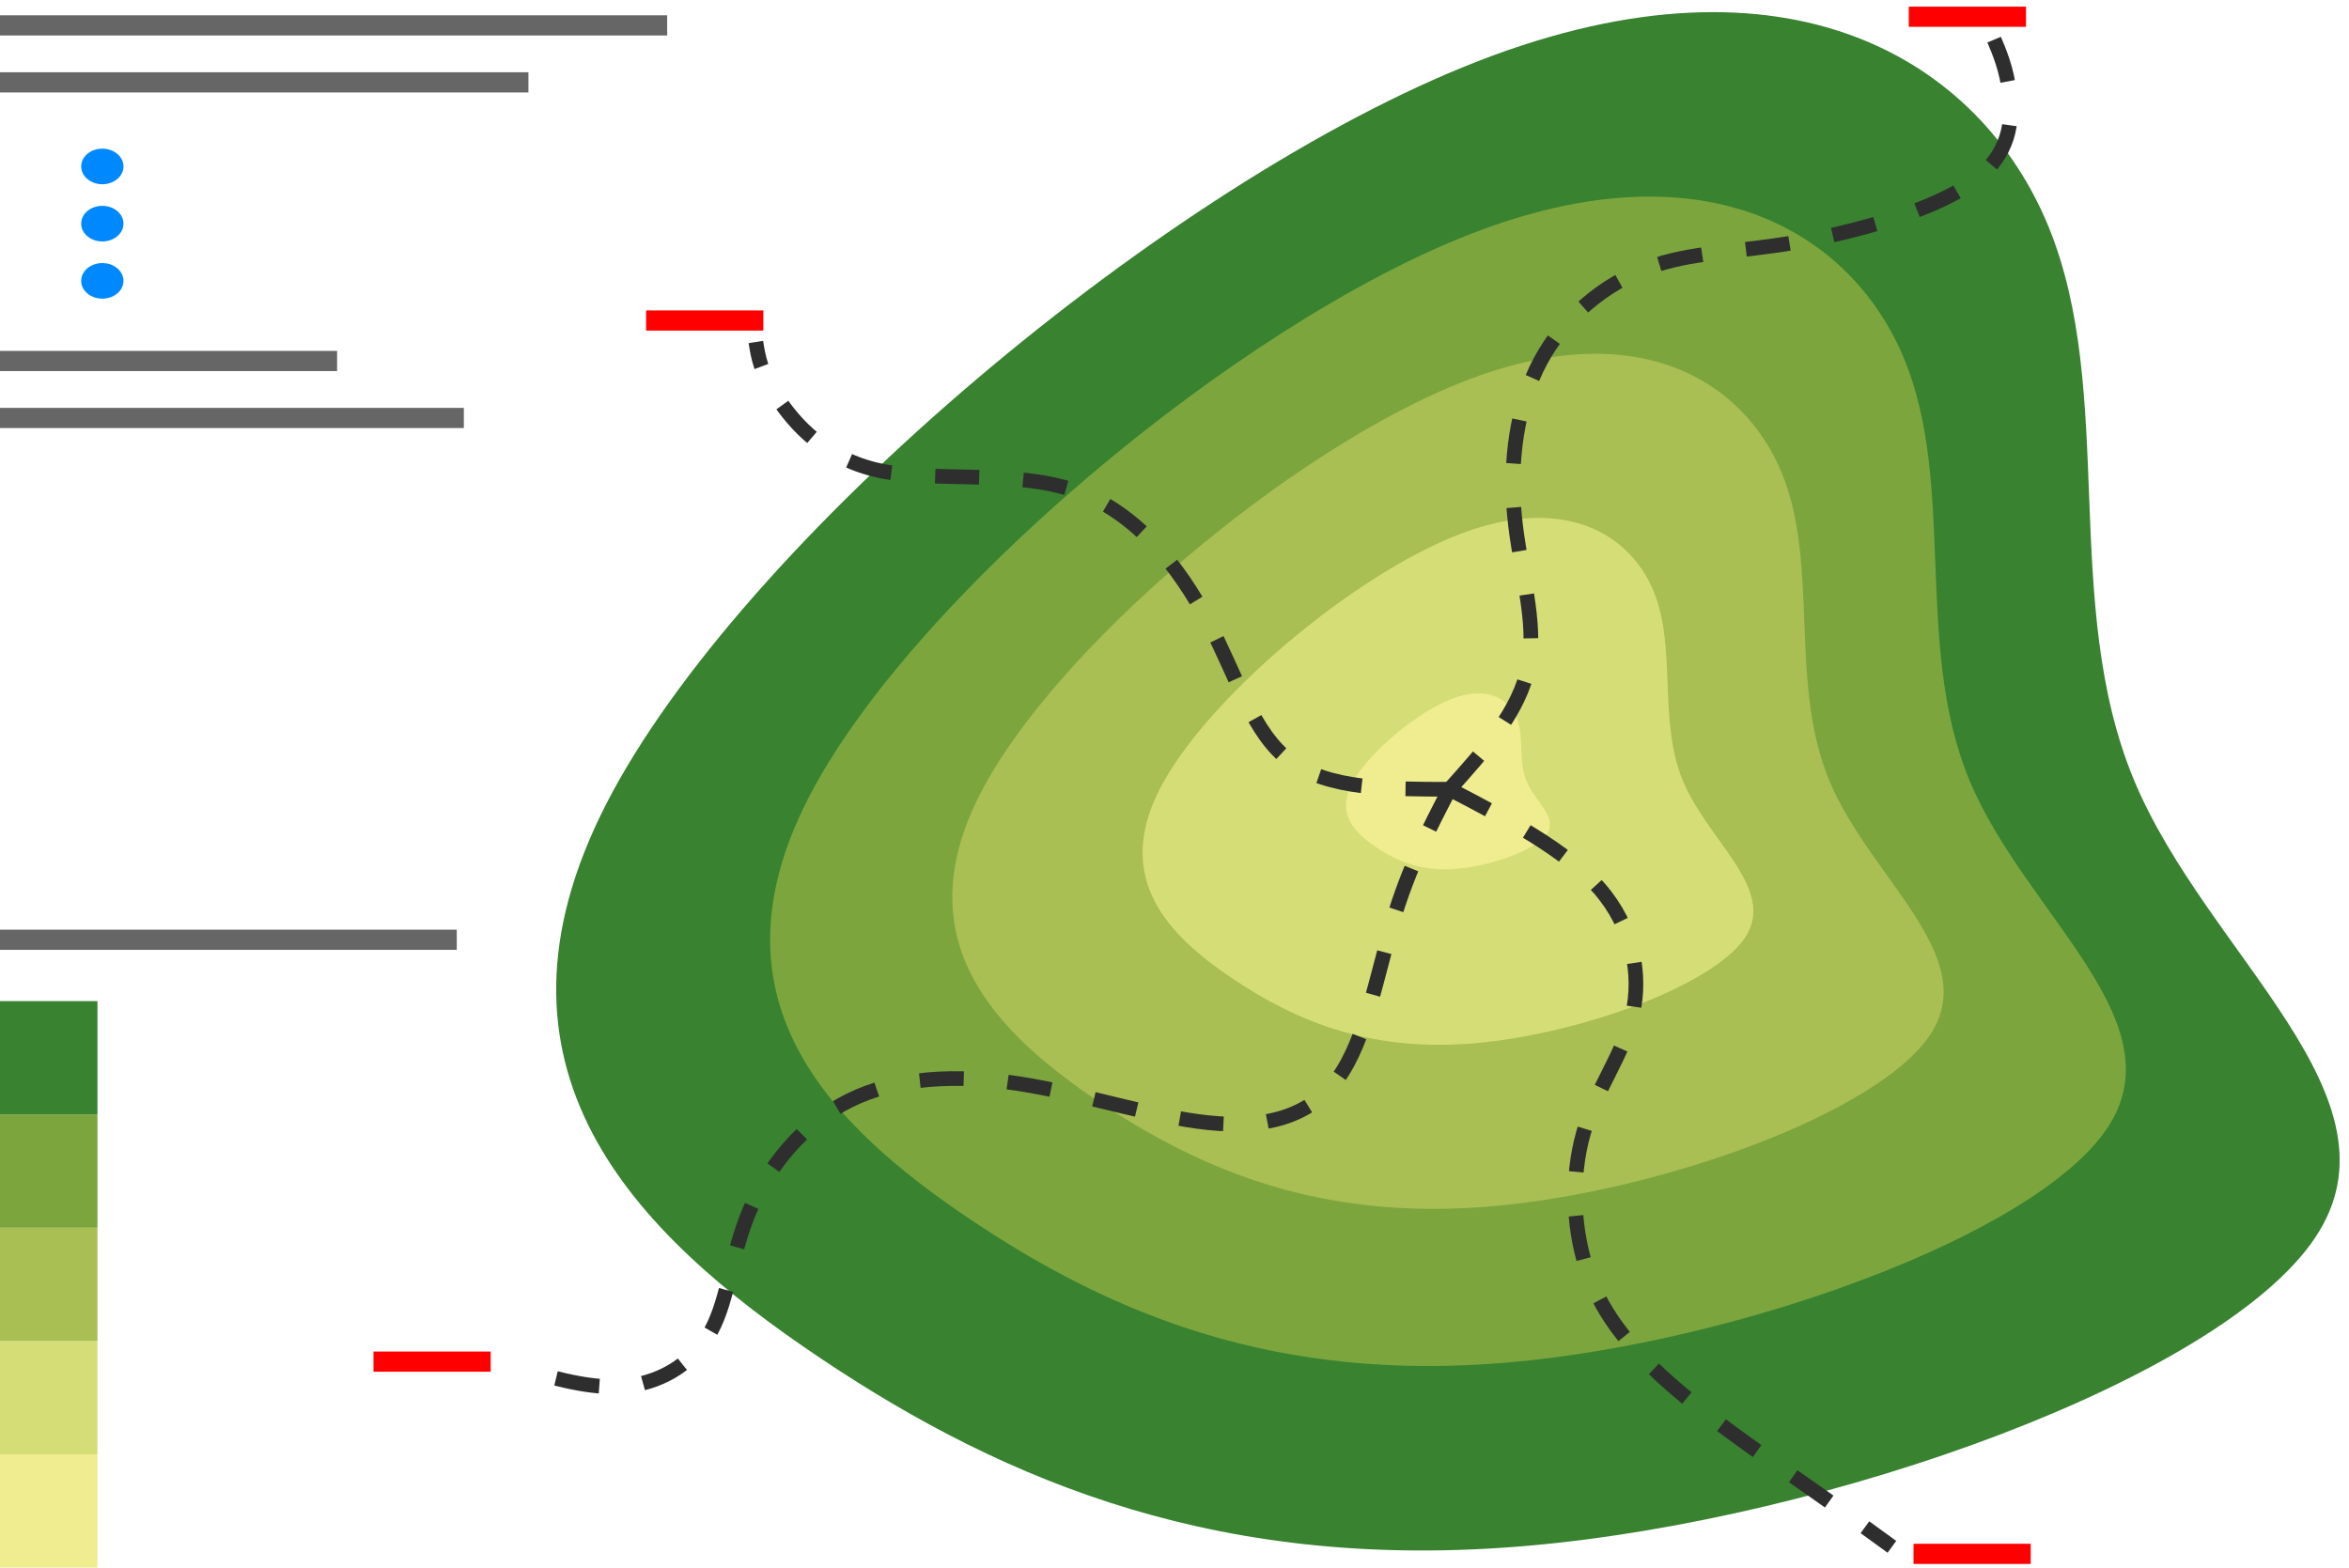 <?xml version="1.0" encoding="UTF-8" standalone="no"?>
<!-- Created with Inkscape (http://www.inkscape.org/) -->

<svg
   width="128.098mm"
   height="85.498mm"
   viewBox="0 0 128.098 85.498"
   version="1.1"
   id="svg5"
   inkscape:version="1.1 (c68e22c387, 2021-05-23)"
   sodipodi:docname="ISOCHRONE.svg"
   xmlns:inkscape="http://www.inkscape.org/namespaces/inkscape"
   xmlns:sodipodi="http://sodipodi.sourceforge.net/DTD/sodipodi-0.dtd"
   xmlns="http://www.w3.org/2000/svg"
   xmlns:svg="http://www.w3.org/2000/svg">
  <sodipodi:namedview
     id="namedview7"
     pagecolor="#ffffff"
     bordercolor="#666666"
     borderopacity="1.0"
     inkscape:pageshadow="2"
     inkscape:pageopacity="0.0"
     inkscape:pagecheckerboard="0"
     inkscape:document-units="mm"
     showgrid="false"
     inkscape:zoom="2.0283688"
     inkscape:cx="190.79371"
     inkscape:cy="174.03147"
     inkscape:window-width="2160"
     inkscape:window-height="1334"
     inkscape:window-x="-11"
     inkscape:window-y="-11"
     inkscape:window-maximized="1"
     inkscape:current-layer="layer1"
     inkscape:snap-nodes="false" />
  <defs
     id="defs2">
    <inkscape:path-effect
       effect="bspline"
       id="path-effect5077"
       is_visible="true"
       lpeversion="1"
       weight="33.333"
       steps="2"
       helper_size="0"
       apply_no_weight="true"
       apply_with_weight="true"
       only_selected="false" />
    <inkscape:path-effect
       effect="bspline"
       id="path-effect5073"
       is_visible="true"
       lpeversion="1"
       weight="33.333"
       steps="2"
       helper_size="0"
       apply_no_weight="true"
       apply_with_weight="true"
       only_selected="false" />
    <inkscape:path-effect
       effect="bspline"
       id="path-effect5069"
       is_visible="true"
       lpeversion="1"
       weight="33.333"
       steps="2"
       helper_size="0"
       apply_no_weight="true"
       apply_with_weight="true"
       only_selected="false" />
    <inkscape:path-effect
       effect="bspline"
       id="path-effect5065"
       is_visible="true"
       lpeversion="1"
       weight="33.333"
       steps="2"
       helper_size="0"
       apply_no_weight="true"
       apply_with_weight="true"
       only_selected="false" />
    <inkscape:path-effect
       effect="bspline"
       id="path-effect1277"
       is_visible="true"
       lpeversion="1"
       weight="33.333"
       steps="2"
       helper_size="0"
       apply_no_weight="true"
       apply_with_weight="true"
       only_selected="false" />
    <inkscape:path-effect
       effect="bspline"
       id="path-effect1271"
       is_visible="true"
       lpeversion="1"
       weight="33.333"
       steps="2"
       helper_size="0"
       apply_no_weight="true"
       apply_with_weight="true"
       only_selected="false" />
    <inkscape:path-effect
       effect="bspline"
       id="path-effect1265"
       is_visible="true"
       lpeversion="1"
       weight="33.333"
       steps="2"
       helper_size="0"
       apply_no_weight="true"
       apply_with_weight="true"
       only_selected="false" />
    <inkscape:path-effect
       effect="bspline"
       id="path-effect1259"
       is_visible="true"
       lpeversion="1"
       weight="33.333"
       steps="2"
       helper_size="0"
       apply_no_weight="true"
       apply_with_weight="true"
       only_selected="false" />
    <inkscape:path-effect
       effect="bspline"
       id="path-effect1155"
       is_visible="true"
       lpeversion="1"
       weight="33.333"
       steps="2"
       helper_size="0"
       apply_no_weight="true"
       apply_with_weight="true"
       only_selected="false" />
    <inkscape:path-effect
       effect="bspline"
       id="path-effect5847"
       is_visible="true"
       lpeversion="1"
       weight="33.333"
       steps="2"
       helper_size="0"
       apply_no_weight="true"
       apply_with_weight="true"
       only_selected="false" />
    <inkscape:path-effect
       effect="bspline"
       id="path-effect899"
       is_visible="true"
       lpeversion="1"
       weight="33.333"
       steps="2"
       helper_size="0"
       apply_no_weight="true"
       apply_with_weight="true"
       only_selected="false" />
  </defs>
  <g
     inkscape:label="Calque 1"
     inkscape:groupmode="layer"
     id="layer1"
     transform="translate(177.623,-26.545)">
    <path
       style="fill:none;stroke:#666666;stroke-width:1.101;stroke-linecap:butt;stroke-linejoin:miter;stroke-miterlimit:4;stroke-dasharray:none;stroke-opacity:1"
       d="m -177.623,27.93 h 36.383"
       id="path9327" />
    <path
       style="fill:none;stroke:#666666;stroke-width:1.101;stroke-linecap:butt;stroke-linejoin:miter;stroke-miterlimit:4;stroke-dasharray:none;stroke-opacity:1"
       d="m -177.623,77.799 h 24.909"
       id="path855" />
    <rect
       style="fill:#efed8f;fill-opacity:1;stroke:none;stroke-width:0.092;stroke-linecap:square;stroke-miterlimit:4;stroke-dasharray:none"
       id="rect8276"
       width="5.315"
       height="6.18"
       x="-177.623"
       y="105.863" />
    <rect
       style="fill:#d5dd77;fill-opacity:1;stroke:none;stroke-width:0.092;stroke-linecap:square;stroke-miterlimit:4;stroke-dasharray:none"
       id="rect9884"
       width="5.315"
       height="6.18"
       x="-177.623"
       y="99.683" />
    <rect
       style="fill:#a9be53;fill-opacity:1;stroke:none;stroke-width:0.092;stroke-linecap:square;stroke-miterlimit:4;stroke-dasharray:none"
       id="rect9886"
       width="5.315"
       height="6.18"
       x="-177.623"
       y="93.504" />
    <rect
       style="fill:#7ca53e;fill-opacity:1;stroke:none;stroke-width:0.092;stroke-linecap:square;stroke-miterlimit:4;stroke-dasharray:none"
       id="rect9888"
       width="5.315"
       height="6.18"
       x="-177.623"
       y="87.324" />
    <rect
       style="fill:#388230;fill-opacity:1;stroke:none;stroke-width:0.092;stroke-linecap:square;stroke-miterlimit:4;stroke-dasharray:none"
       id="rect9890"
       width="5.315"
       height="6.18"
       x="-177.623"
       y="81.145" />
    <path
       style="fill:none;stroke:#666666;stroke-width:1.101;stroke-linecap:butt;stroke-linejoin:miter;stroke-miterlimit:4;stroke-dasharray:none;stroke-opacity:1"
       d="m -177.623,31.037 h 28.817"
       id="path29774" />
    <path
       style="fill:none;stroke:#666666;stroke-width:1.101;stroke-linecap:butt;stroke-linejoin:miter;stroke-miterlimit:4;stroke-dasharray:none;stroke-opacity:1"
       d="m -177.623,46.233 h 18.382"
       id="path29776" />
    <path
       style="fill:none;stroke:#ff0000;stroke-width:1.1;stroke-linecap:butt;stroke-linejoin:miter;stroke-miterlimit:4;stroke-dasharray:none;stroke-opacity:1"
       d="m -142.388,44.025 h 6.391"
       id="path29776-4" />
    <path
       style="fill:none;stroke:#ff0000;stroke-width:1.1;stroke-linecap:butt;stroke-linejoin:miter;stroke-miterlimit:4;stroke-dasharray:none;stroke-opacity:1"
       d="m -157.256,100.807 h 6.391"
       id="path29776-4-6" />
    <path
       style="fill:none;stroke:#ff0000;stroke-width:1.1;stroke-linecap:butt;stroke-linejoin:miter;stroke-miterlimit:4;stroke-dasharray:none;stroke-opacity:1"
       d="m -73.273,111.292 h 6.391"
       id="path29776-4-3" />
    <path
       style="fill:none;stroke:#ff0000;stroke-width:1.1;stroke-linecap:butt;stroke-linejoin:miter;stroke-miterlimit:4;stroke-dasharray:none;stroke-opacity:1"
       d="m -73.531,27.458 h 6.391"
       id="path29776-4-38" />
    <path
       style="fill:none;stroke:#666666;stroke-width:1.101;stroke-linecap:butt;stroke-linejoin:miter;stroke-miterlimit:4;stroke-dasharray:none;stroke-opacity:1"
       d="m -177.623,49.341 h 25.295"
       id="path29778" />
    <g
       id="g3576"
       style="stroke:#666666;stroke-width:0;stroke-miterlimit:4;stroke-dasharray:none;stroke-opacity:1">
      <path
         style="fill:#388230;fill-opacity:1;stroke:#666666;stroke-width:0;stroke-linecap:butt;stroke-linejoin:miter;stroke-miterlimit:4;stroke-dasharray:none;stroke-opacity:1"
         d="m -144.587,70.439 c 7.316,-14.326 30.691,-34.013 47.606,-40.574 16.915,-6.561 27.367,8.93e-4 31.071,9.044 3.704,9.043 0.664,20.567 4.656,30.17 3.992,9.604 15.015,17.286 9.883,24.968 -5.132,7.682 -26.416,15.364 -42.949,16.805 -16.533,1.441 -28.316,-3.36 -38.578,-10.242 -10.263,-6.882 -19.004,-15.845 -11.689,-30.171 z"
         id="path1273"
         inkscape:original-d="m -160.64636,75.800151 c 23.37749,-19.684834 46.75272,-39.371632 70.125609,-59.060362 10.454858,6.564351 20.906974,13.126473 31.356989,19.686781 -3.038426,11.52617 -6.079044,23.049899 -9.12202,34.571935 11.024994,7.684744 22.047238,15.367242 33.067369,23.04793 -21.28286,7.684765 -42.567171,15.367265 -63.85424,23.047955 -11.780557,-4.7998 -23.562987,-9.60137 -35.347887,-14.40496 -8.73975,-8.961324 -17.48165,-17.924243 -26.22582,-26.889279 z"
         inkscape:path-effect="#path-effect1277" />
      <path
         style="fill:#7ca53e;fill-opacity:1;stroke:#666666;stroke-width:0;stroke-linecap:butt;stroke-linejoin:miter;stroke-miterlimit:4;stroke-dasharray:none;stroke-opacity:1"
         d="m -133.572,70.132 c 5.561,-10.89 23.331,-25.856 36.189,-30.844 12.858,-4.988 20.804,6.79e-4 23.62,6.875 2.816,6.874 0.505,15.634 3.54,22.935 3.035,7.3 11.414,13.141 7.513,18.98 -3.901,5.839 -20.081,11.679 -32.649,12.775 -12.568,1.096 -21.525,-2.554 -29.326,-7.786 -7.801,-5.231 -14.447,-12.045 -8.885,-22.935 z"
         id="path1267"
         inkscape:original-d="m -145.78025,74.207611 c 17.7711,-14.964009 35.54047,-29.929511 53.308062,-44.896481 7.947569,4.990086 15.893054,9.978477 23.836943,14.965489 -2.30975,8.761959 -4.621166,17.522062 -6.934374,26.280878 8.380975,5.841786 16.75986,11.681864 25.137138,17.520563 -16.178795,5.8418 -32.358693,11.681879 -48.540688,17.52059 -8.955341,-3.64872 -17.912101,-7.298771 -26.870741,-10.950356 -6.64378,-6.812218 -13.28919,-13.625647 -19.93634,-20.440683 z"
         inkscape:path-effect="#path-effect1271" />
      <path
         style="fill:#a9be53;fill-opacity:1;stroke:#666666;stroke-width:0;stroke-linecap:butt;stroke-linejoin:miter;stroke-miterlimit:4;stroke-dasharray:none;stroke-opacity:1"
         d="m -124.187,69.871 c 4.066,-7.963 17.059,-18.906 26.461,-22.553 9.402,-3.647 15.212,4.95e-4 17.271,5.027 2.059,5.026 0.369,11.432 2.588,16.77 2.219,5.338 8.346,9.608 5.493,13.878 -2.852,4.27 -14.683,8.54 -23.873,9.341 -9.19,0.801 -15.739,-1.868 -21.443,-5.693 -5.704,-3.825 -10.563,-8.807 -6.497,-16.77 z"
         id="path1261"
         inkscape:original-d="m -133.11337,72.850643 c 12.99406,-10.941553 25.98687,-21.884198 38.97838,-32.827915 5.811194,3.648707 11.620863,7.296175 17.429365,10.942633 -1.688869,6.40667 -3.378957,12.81198 -5.070354,19.216351 6.128097,4.271463 12.254663,8.541675 18.380057,12.810882 -11.829795,4.271474 -23.660395,8.541695 -35.492528,12.810906 -6.54807,-2.667913 -13.09717,-5.336793 -19.64765,-8.006811 -4.85787,-4.981031 -9.71694,-9.96295 -14.57727,-14.946046 z"
         inkscape:path-effect="#path-effect1265" />
      <path
         style="fill:#d5dd77;fill-opacity:1;stroke:#666666;stroke-width:0;stroke-linecap:butt;stroke-linejoin:miter;stroke-miterlimit:4;stroke-dasharray:none;stroke-opacity:1"
         d="m -114.389,69.598 c 2.506,-4.907 10.512,-11.65 16.305,-13.897 5.794,-2.247 9.373,3.07e-4 10.642,3.098 1.269,3.097 0.227,7.044 1.595,10.334 1.367,3.289 5.143,5.921 3.385,8.552 -1.758,2.631 -9.048,5.262 -14.711,5.756 -5.663,0.494 -9.698,-1.151 -13.213,-3.508 -3.515,-2.357 -6.509,-5.427 -4.003,-10.334 z"
         id="path1255"
         inkscape:original-d="m -119.88979,71.43391 c 8.00699,-6.742223 16.01321,-13.485117 24.018618,-20.228674 3.580877,2.248347 7.160815,4.495928 10.740033,6.742889 -1.040686,3.94781 -2.082124,7.894786 -3.124369,11.841179 3.776153,2.63209 7.551364,5.263411 11.325853,7.89411 -7.289559,2.632096 -14.579616,5.263417 -21.870617,7.894117 -4.034938,-1.643968 -8.070518,-3.288545 -12.106948,-4.933817 -2.99344,-3.069329 -5.9876,-6.139205 -8.98257,-9.209804 z"
         inkscape:path-effect="#path-effect1259" />
      <path
         style="fill:#efed8f;fill-opacity:1;stroke:#666666;stroke-width:0;stroke-linecap:butt;stroke-linejoin:miter;stroke-miterlimit:4;stroke-dasharray:none;stroke-opacity:1"
         d="m -103.912,69.306 c 0.837,-1.639 3.511,-3.891 5.446,-4.642 1.935,-0.751 3.131,1.01e-4 3.554,1.035 0.424,1.034 0.076,2.353 0.533,3.451 0.457,1.099 1.718,1.977 1.131,2.856 -0.587,0.879 -3.022,1.758 -4.913,1.922 -1.891,0.165 -3.239,-0.384 -4.413,-1.172 -1.174,-0.787 -2.174,-1.813 -1.337,-3.451 z"
         id="path1153"
         inkscape:original-d="m -105.74969,69.919044 c 2.67431,-2.251882 5.34836,-4.503988 8.022146,-6.756316 1.196002,0.750941 2.391691,1.501627 3.587139,2.252104 -0.347586,1.318558 -0.695423,2.636835 -1.04353,3.954919 1.261224,0.87911 2.522133,1.757963 3.782801,2.636609 -2.434691,0.879112 -4.869548,1.757966 -7.30472,2.636611 -1.347656,-0.54908 -2.695526,-1.098364 -4.043686,-1.64788 -0.9998,-1.025146 -1.99984,-2.050475 -3.00015,-3.076047 z"
         inkscape:path-effect="#path-effect1155" />
    </g>
    <ellipse
       style="fill:#0089ff;fill-opacity:1;stroke:none;stroke-width:1.835;stroke-linecap:square;stroke-miterlimit:4;stroke-dasharray:none;stroke-opacity:1"
       id="path16593"
       cx="-172.043"
       cy="35.623"
       rx="1.153"
       ry="0.971" />
    <ellipse
       style="fill:#0089ff;fill-opacity:1;stroke:none;stroke-width:1.835;stroke-linecap:square;stroke-miterlimit:4;stroke-dasharray:none;stroke-opacity:1"
       id="circle16856"
       cx="-172.043"
       cy="38.743"
       rx="1.153"
       ry="0.971" />
    <ellipse
       style="fill:#0089ff;fill-opacity:1;stroke:none;stroke-width:1.835;stroke-linecap:square;stroke-miterlimit:4;stroke-dasharray:none;stroke-opacity:1"
       id="circle16858"
       cx="-172.043"
       cy="41.863"
       rx="1.153"
       ry="0.971" />
    <g
       id="g5163"
       style="stroke:#2e2e2e;stroke-opacity:1;stroke-width:0.8;stroke-miterlimit:4;stroke-dasharray:2.4, 2.4;stroke-dashoffset:0">
      <path
         style="fill:none;stroke:#2e2e2e;stroke-width:0.8;stroke-linecap:butt;stroke-linejoin:miter;stroke-opacity:1;stroke-miterlimit:4;stroke-dasharray:2.4, 2.4;stroke-dashoffset:0"
         d="m -98.575,69.59 c -3.304,0 -6.609,0 -8.674,-1.522 -2.065,-1.522 -2.892,-4.565 -4.479,-7.587 -1.587,-3.022 -3.935,-6.022 -7.261,-7.174 -3.326,-1.152 -7.631,-0.457 -10.631,-1.087 -3,-0.63 -4.696,-2.587 -5.609,-3.978 -0.913,-1.391 -1.044,-2.217 -1.174,-3.044"
         id="path5063"
         inkscape:path-effect="#path-effect5065"
         inkscape:original-d="m -98.575412,69.590428 c -3.304248,2.65e-4 -6.608768,2.65e-4 -9.913548,0 -0.82588,-3.04343 -1.65199,-6.087004 -2.47839,-9.1309 -2.34773,-2.999949 -4.69563,-6.000041 -7.04383,-9.00046 -4.30439,0.695967 -8.60888,1.39164 -12.91371,2.087064 -1.69551,-1.956397 -3.39121,-3.912979 -5.08721,-5.869865 -0.13018,-0.825881 -0.26062,-1.651994 -0.39133,-2.478387" />
      <path
         style="fill:none;stroke:#2e2e2e;stroke-width:0.8;stroke-linecap:butt;stroke-linejoin:miter;stroke-opacity:1;stroke-miterlimit:4;stroke-dasharray:2.4, 2.4;stroke-dashoffset:0"
         d="m -98.575,69.59 c 1.913,-2.131 3.826,-4.261 4.305,-6.718 0.478,-2.457 -0.478,-5.239 -0.761,-8.174 -0.283,-2.935 0.109,-6.022 1.413,-8.457 1.304,-2.435 3.522,-4.218 5.848,-5.087 2.326,-0.87 4.761,-0.826 8.066,-1.391 3.305,-0.565 7.479,-1.739 9.609,-3.261 2.13,-1.522 2.217,-3.391 2.065,-4.783 -0.152,-1.391 -0.543,-2.304 -0.935,-3.218"
         id="path5067"
         inkscape:path-effect="#path-effect5069"
         inkscape:original-d="m -98.575412,69.590428 c 1.913406,-2.130279 3.826547,-4.260823 5.739421,-6.391632 -0.956323,-2.782541 -1.912874,-5.565235 -2.86971,-8.34825 0.391596,-3.086911 0.782912,-6.173964 1.173972,-9.261342 2.217814,-1.782471 4.435274,-3.565135 6.652514,-5.348099 2.43522,0.04375 4.870077,0.08723 7.30472,0.130442 4.174474,-1.173732 8.348516,-2.347682 12.522377,-3.521919 0.08723,-1.869433 0.174188,-3.739056 0.260884,-5.608981 -0.391067,-0.912844 -0.782383,-1.825916 -1.173975,-2.739271" />
      <path
         style="fill:none;stroke:#2e2e2e;stroke-width:0.8;stroke-linecap:butt;stroke-linejoin:miter;stroke-opacity:1;stroke-miterlimit:4;stroke-dasharray:2.4, 2.4;stroke-dashoffset:0"
         d="m -98.575,69.59 c 3.174,1.652 6.348,3.305 8.175,5.414 1.826,2.109 2.304,4.674 1.804,6.87 -0.5,2.196 -1.978,4.022 -2.674,6.457 -0.696,2.435 -0.609,5.479 0.37,7.979 0.978,2.5 2.848,4.457 5,6.261 2.152,1.804 4.587,3.457 6.542,4.821 1.955,1.364 3.431,2.44 4.906,3.516"
         id="path5071"
         inkscape:path-effect="#path-effect5073"
         inkscape:original-d="m -98.575414,69.590428 c 3.174341,1.652521 6.348415,3.304781 9.522227,4.956773 0.47856,2.565665 0.956834,5.130961 1.434854,7.696046 -1.4781,1.82648 -2.956407,3.652624 -4.435007,5.47854 0.08723,3.043959 0.174186,6.08753 0.260882,9.1309 1.869964,1.956924 3.739586,3.913503 5.608981,5.869863 2.43522,1.65256 4.87008,3.30478 7.30472,4.95678 1.475915,1.07642 2.951504,2.15254 4.426857,3.22842" />
      <path
         style="fill:none;stroke:#2e2e2e;stroke-width:0.8;stroke-linecap:butt;stroke-linejoin:miter;stroke-opacity:1;stroke-miterlimit:4;stroke-dasharray:2.4, 2.4;stroke-dashoffset:0"
         d="m -98.575,69.59 c -1.107,2.131 -2.215,4.262 -3.076,7.142 -0.861,2.88 -1.476,6.507 -3.013,8.629 -1.537,2.121 -3.997,2.736 -7.087,2.413 -3.09,-0.323 -6.81,-1.583 -10.284,-2.121 -3.474,-0.538 -6.702,-0.354 -9.255,0.907 -2.552,1.261 -4.427,3.597 -5.442,5.98 -1.015,2.383 -1.168,4.812 -2.091,6.549 -0.922,1.737 -2.613,2.782 -4.443,3.028 -1.829,0.246 -3.797,-0.307 -5.765,-0.861"
         id="path5075"
         inkscape:path-effect="#path-effect5077"
         inkscape:original-d="m -98.575414,69.590428 c -1.10698,2.131208 -2.214226,4.262154 -3.321736,6.392833 -0.61465,3.628287 -1.22954,7.256167 -1.84472,10.883853 -2.45941,0.615182 -4.91899,1.230077 -7.37888,1.84472 -3.72,-1.260319 -7.44011,-2.520855 -11.16056,-3.781677 -3.22806,0.18474 -6.45625,0.369208 -9.68478,0.553416 -1.87524,2.336956 -3.75067,4.673555 -5.6264,7.009937 -0.15346,2.429195 -0.30719,4.858028 -0.46118,7.286646 -1.69076,1.045624 -3.38172,2.090944 -5.07298,3.136024 -1.96747,-0.55316 -3.93514,-1.10657 -5.9031,-1.66025" />
    </g>
  </g>
</svg>

